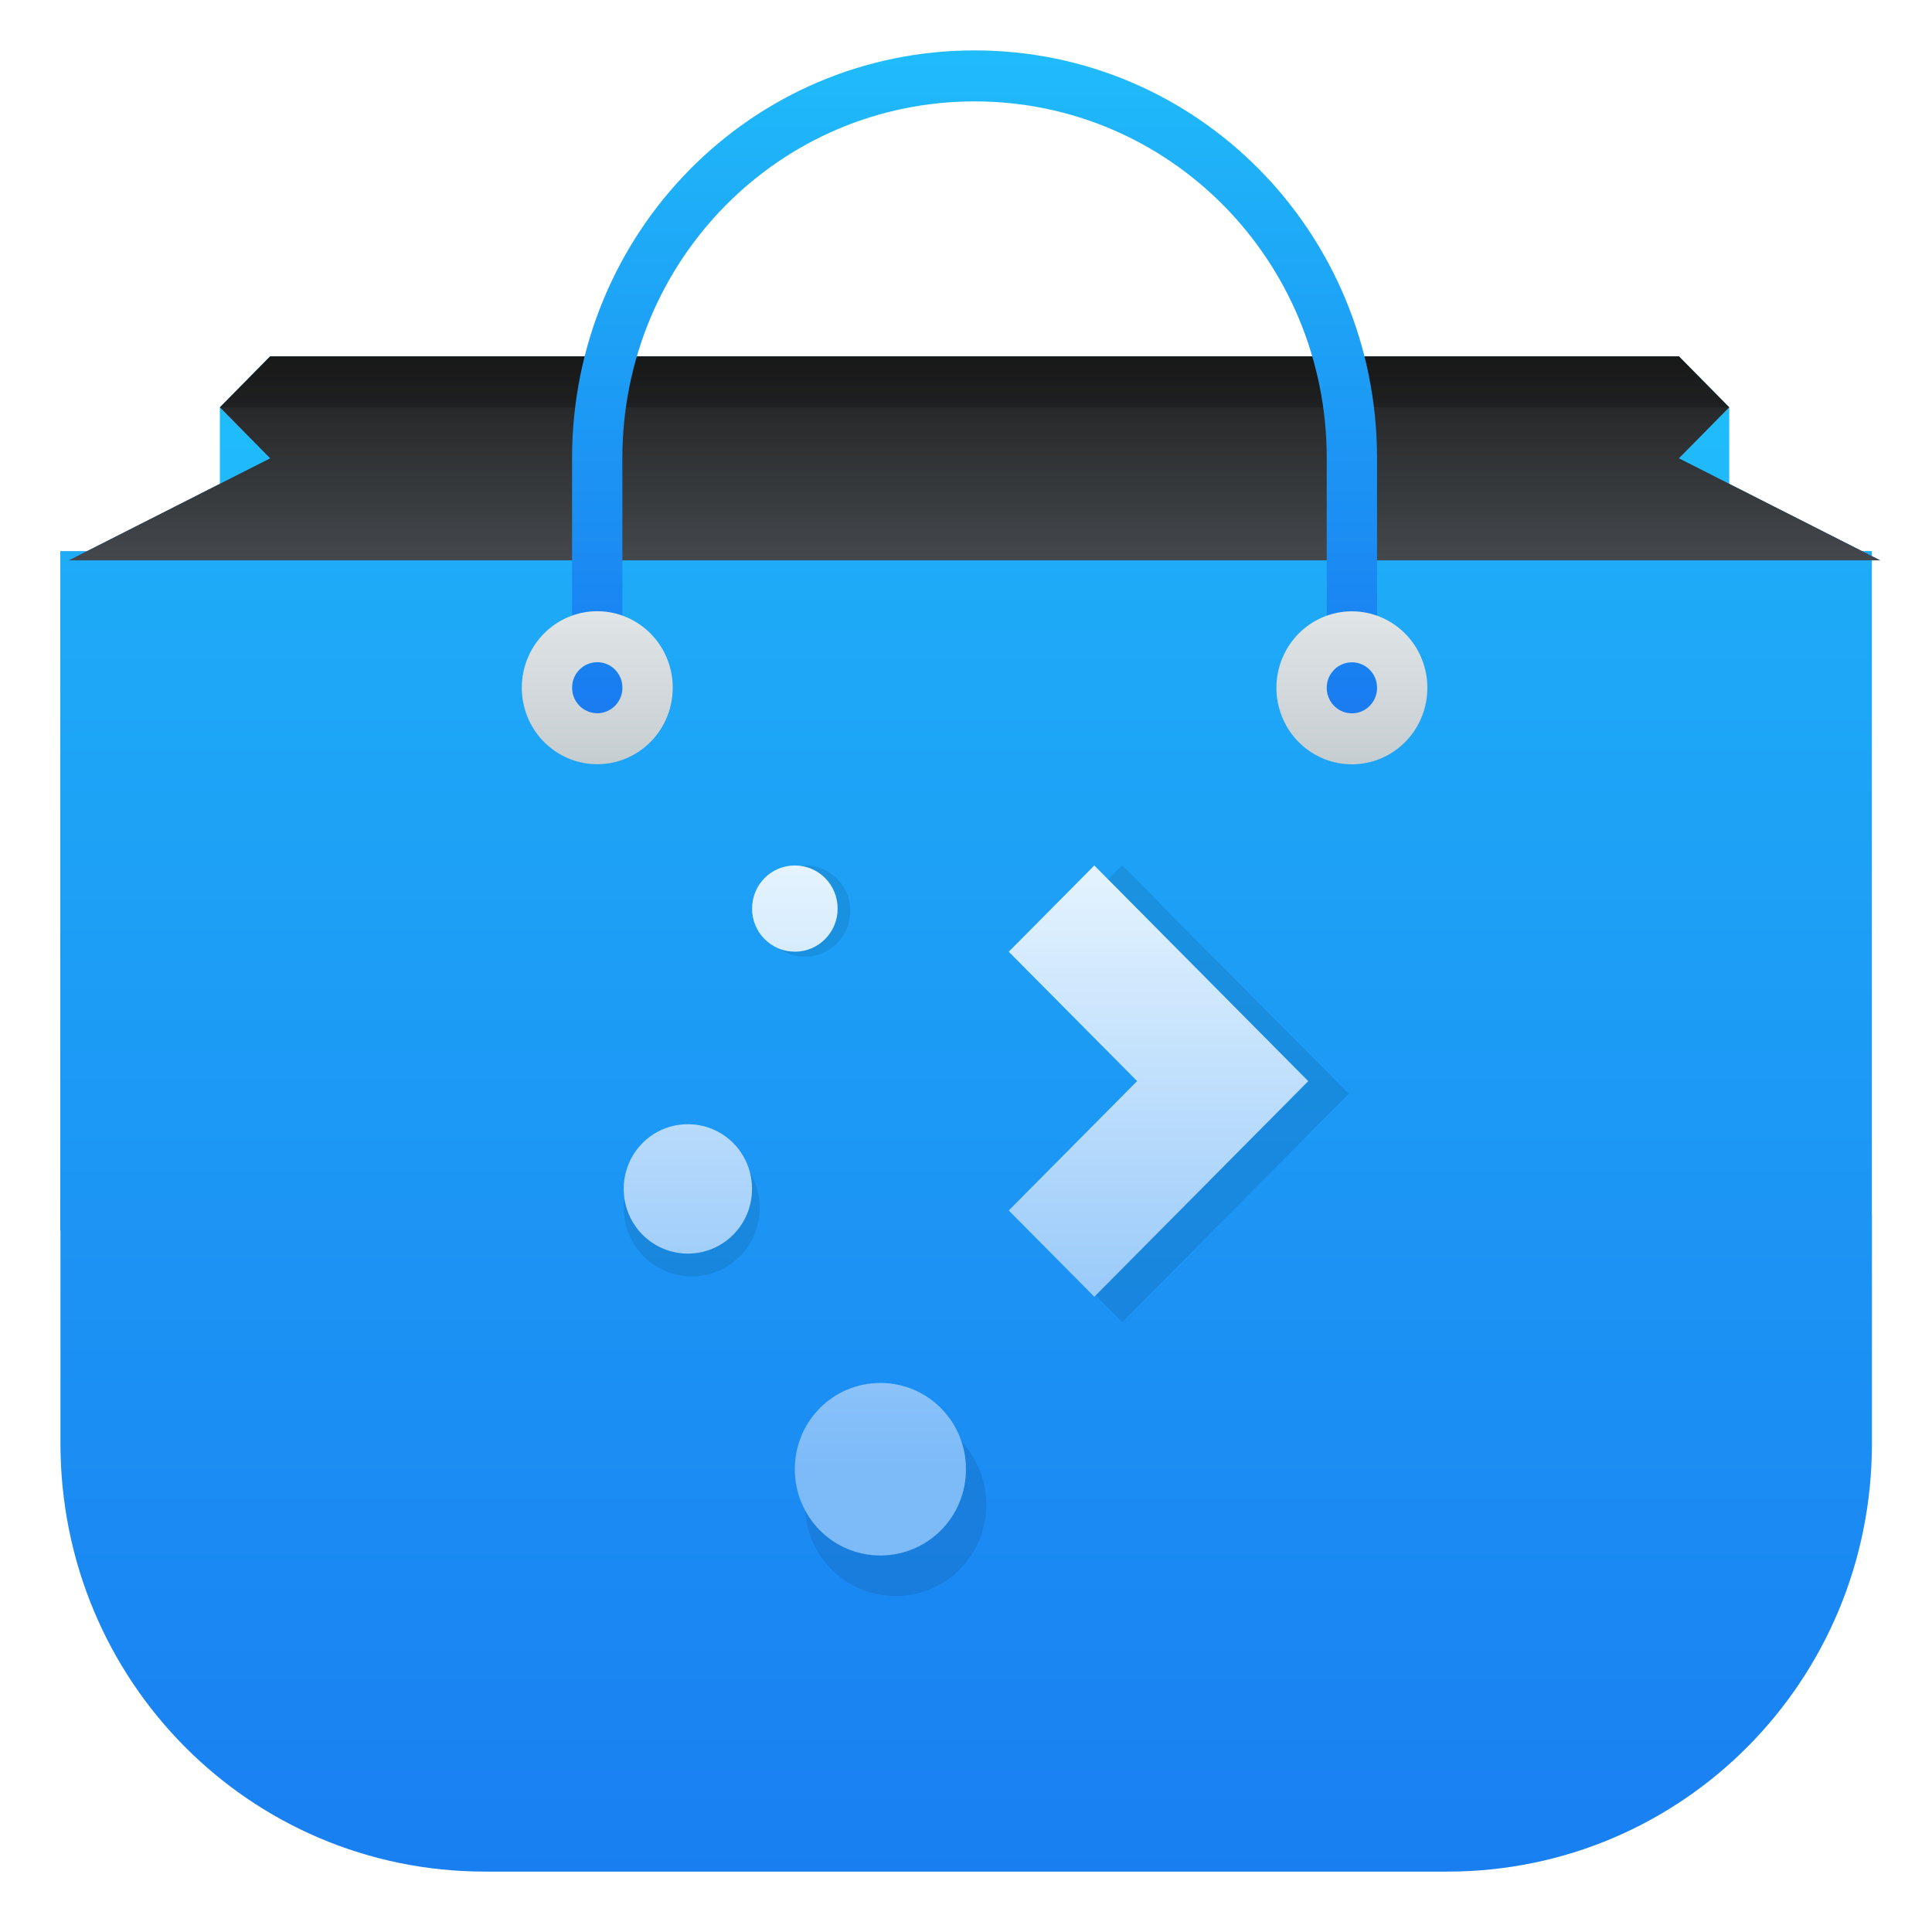 <?xml version="1.0" encoding="UTF-8" standalone="no"?>
<svg
   xmlns:dc="http://purl.org/dc/elements/1.1/"
   xmlns:cc="http://creativecommons.org/ns#"
   xmlns:rdf="http://www.w3.org/1999/02/22-rdf-syntax-ns#"
   xmlns:svg="http://www.w3.org/2000/svg"
   xmlns="http://www.w3.org/2000/svg"
   xmlns:xlink="http://www.w3.org/1999/xlink"
   xmlns:sodipodi="http://sodipodi.sourceforge.net/DTD/sodipodi-0.dtd"
   xmlns:inkscape="http://www.inkscape.org/namespaces/inkscape"
   width="48"
   height="48"
   id="svg2"
   version="1.1"
   inkscape:version="0.91 r13725"
   sodipodi:docname="muondiscovr.svg">
  <sodipodi:namedview
     pagecolor="#ffffff"
     bordercolor="#666666"
     borderopacity="1"
     objecttolerance="10"
     gridtolerance="10"
     guidetolerance="10"
     inkscape:pageopacity="0"
     inkscape:pageshadow="2"
     inkscape:window-width="1366"
     inkscape:window-height="700"
     id="namedview60"
     showgrid="false"
     inkscape:zoom="4.9166667"
     inkscape:cx="27.397202"
     inkscape:cy="11.587141"
     inkscape:window-x="0"
     inkscape:window-y="0"
     inkscape:window-maximized="1"
     inkscape:current-layer="svg2" />
  <defs
     id="defs4">
    <linearGradient
       id="a"
       y1="543.8"
       y2="513.8"
       x2="0"
       gradientUnits="userSpaceOnUse"
       gradientTransform="matrix(1.125 0 0 1-51.07 0)">
      <stop
         stop-color="#197cf1"
         id="stop7" />
      <stop
         offset="1"
         stop-color="#20bcfa"
         id="stop9" />
    </linearGradient>
    <linearGradient
       xlink:href="#a"
       id="b"
       y1="44"
       y2="11"
       x2="0"
       gradientUnits="userSpaceOnUse" />
    <linearGradient
       id="c"
       y1="10"
       y2="14"
       x2="0"
       gradientUnits="userSpaceOnUse">
      <stop
         stop-color="#1d1e1e"
         id="stop13" />
      <stop
         offset="1"
         stop-color="#44484c"
         id="stop15" />
    </linearGradient>
    <linearGradient
       xlink:href="#a"
       id="d"
       y1="14"
       y2="10"
       gradientUnits="userSpaceOnUse"
       x2="0" />
    <linearGradient
       xlink:href="#a"
       id="e"
       y1="516.8"
       y2="503.8"
       x2="0"
       gradientUnits="userSpaceOnUse" />
    <linearGradient
       id="f"
       y1="18"
       y2="15"
       x2="0"
       gradientUnits="userSpaceOnUse">
      <stop
         stop-color="#c6cdd1"
         id="stop20" />
      <stop
         offset="1"
         stop-color="#e0e5e7"
         id="stop22" />
    </linearGradient>
    <linearGradient
       xlink:href="#f"
       id="g"
       y1="517.8"
       y2="514.8"
       x2="0"
       gradientUnits="userSpaceOnUse" />
    <linearGradient
       id="h"
       y1="19"
       y2="3"
       x2="0"
       gradientUnits="userSpaceOnUse"
       gradientTransform="translate(0,-2)">
      <stop
         stop-color="#7cbaf8"
         id="stop26" />
      <stop
         offset="1"
         stop-color="#f4fcff"
         id="stop28" />
    </linearGradient>
    <linearGradient
       id="i"
       y1="23"
       x1="16"
       y2="39"
       x2="32"
       gradientUnits="userSpaceOnUse">
      <stop
         stop-color="#292c2f"
         id="stop31" />
      <stop
         offset="1"
         stop-opacity="0"
         id="stop33" />
    </linearGradient>
    <path
       fill-rule="evenodd"
       id="j"
       d="m10 10l-1 1 1 1-4 2h36l-4-2 1-1-1-1h-14z" />
    <linearGradient
       inkscape:collect="always"
       xlink:href="#f"
       id="linearGradient4192"
       gradientUnits="userSpaceOnUse"
       y1="18"
       x2="0"
       y2="15" />
    <linearGradient
       inkscape:collect="always"
       xlink:href="#linearGradient3935"
       id="linearGradient3961"
       x1="-8.927"
       y1="-62.817"
       x2="58.346"
       y2="-62.817"
       gradientUnits="userSpaceOnUse"
       gradientTransform="matrix(0,0.703,-0.703,0,5.575,7.363)" />
    <linearGradient
       id="linearGradient3935">
      <stop
         id="stop3937"
         offset="0"
         style="stop-color:#20bcfa;stop-opacity:1" />
      <stop
         id="stop3939"
         offset="1"
         style="stop-color:#197cf1;stop-opacity:1" />
    </linearGradient>
    <linearGradient
       id="h-3"
       y1="19"
       y2="3"
       x2="0"
       gradientUnits="userSpaceOnUse"
       gradientTransform="matrix(1.063,0,0,1.083,12.306,16.289)">
      <stop
         stop-color="#7cbaf8"
         id="stop26-6" />
      <stop
         offset="1"
         stop-color="#f4fcff"
         id="stop28-7" />
    </linearGradient>
    <filter
       inkscape:collect="always"
       style="color-interpolation-filters:sRGB"
       id="filter4372"
       x="-0.036"
       width="1.072"
       y="-0.036"
       height="1.072">
      <feGaussianBlur
         inkscape:collect="always"
         stdDeviation="0.27"
         id="feGaussianBlur4374" />
    </filter>
    <linearGradient
       id="a-5"
       y1="543.8"
       y2="513.8"
       x2="0"
       gradientUnits="userSpaceOnUse"
       gradientTransform="matrix(1.125,0,0,1,-383.129,-499.784)">
      <stop
         stop-color="#197cf1"
         id="stop7-3" />
      <stop
         offset="1"
         stop-color="#20bcfa"
         id="stop9-5" />
    </linearGradient>
    <linearGradient
       id="linearGradient3935-2">
      <stop
         id="stop3937-9"
         offset="0"
         style="stop-color:#f34f17;stop-opacity:1" />
      <stop
         id="stop3939-1"
         offset="1"
         style="stop-color:#f37e40;stop-opacity:1" />
    </linearGradient>
  </defs>
  <g
     id="g4388"
     transform="matrix(1,0,0,0.989,0.002,0.035)">
    <g
       transform="matrix(1.125,0,0,1.147,8.02,-16.194)"
       id="g4202">
      <path
         inkscape:connector-curvature="0"
         id="path4218"
         transform="matrix(0.889,0,0,0.889,-7.129,14.108)"
         d="m 1.496,13.555 0,16.75 0.004,0 0,5.234 c 0,5.843 4.704,10.547 10.547,10.547 l 23.906,0 C 41.796,46.086 46.5,41.382 46.5,35.539 l 0,-5.625 -0.002,0 0,-16.359 -45.002,0 z"
         style="fill:url(#linearGradient3961);fill-opacity:1;stroke:none" />
    </g>
    <g
       id="g36"
       transform="matrix(1.25,0,0,1.281,-486.502,-644.137)">
      <path
         inkscape:connector-curvature="0"
         style="fill:url(#b);fill-rule:evenodd"
         id="path38"
         transform="translate(384.57,499.8)"
         d="m 9,11 0,2 1,-1 z m 30,0 -1,1 1,1 z" />
      <use
         height="100%"
         width="100%"
         y="0"
         x="0"
         style="fill:url(#d)"
         id="use46"
         transform="translate(384.57,499.8)"
         xlink:href="#j" />
      <use
         height="100%"
         width="100%"
         y="0"
         x="0"
         style="opacity:0.6;fill:url(#c)"
         id="use48"
         transform="translate(384.57,499.8)"
         xlink:href="#j" />
      <path
         style="opacity:0.2"
         inkscape:connector-curvature="0"
         id="path50"
         transform="translate(384.57,499.8)"
         d="m 10,10 -1,1 30,0 -1,-1 -14,0 z" />
      <path
         inkscape:connector-curvature="0"
         style="fill:url(#e)"
         id="path52"
         d="m 400.57,516.8 0,-5 c 0,-4.432 3.568,-8 8,-8 4.432,0 8,3.568 8,8 l 0,5 -1,0 0,-5 c 0,-3.878 -3.122,-7 -7,-7 -3.878,0 -7,3.122 -7,7 l 0,5 z" />
      <path
         inkscape:connector-curvature="0"
         style="fill:url(#g)"
         id="path54"
         d="m 401.071,514.798 a 1.5,1.5 0 0 1 1.5,1.5 1.5,1.5 0 0 1 -1.5,1.5 1.5,1.5 0 0 1 -1.5,-1.5 1.5,1.5 0 0 1 1.5,-1.5 m 0,1 a 0.5,0.5 0 0 0 -0.5,0.5 0.5,0.5 0 0 0 0.5,0.5 0.5,0.5 0 0 0 0.5,-0.5 0.5,0.5 0 0 0 -0.5,-0.5" />
      <path
         inkscape:connector-curvature="0"
         style="fill:url(#linearGradient4192)"
         id="path56"
         transform="translate(384.57,499.8)"
         d="M 31.5,15 A 1.5,1.5 0 0 0 30,16.5 1.5,1.5 0 0 0 31.5,18 1.5,1.5 0 0 0 33,16.5 1.5,1.5 0 0 0 31.5,15 m 0,1 A 0.5,0.5 0 0 1 32,16.5 0.5,0.5 0 0 1 31.5,17 0.5,0.5 0 0 1 31,16.5 0.5,0.5 0 0 1 31.5,16" />
    </g>
    <path
       transform="matrix(1,0,0,1.019,0,-0.019)"
       inkscape:connector-curvature="0"
       style="opacity:0.3;fill:#000000;filter:url(#filter4372)"
       d="m 19.998,21.317 c -0.624,0 -1.126,0.502 -1.126,1.126 0,0.624 0.502,1.126 1.126,1.126 0.624,0 1.126,-0.502 1.126,-1.126 0,-0.624 -0.502,-1.126 -1.126,-1.126 m 7.881,0 -2.252,2.252 3.378,3.378 -3.378,3.378 2.252,2.252 5.629,-5.629 z m -10.695,6.755 c -0.936,0 -1.689,0.753 -1.689,1.689 0,0.936 0.753,1.689 1.689,1.689 0.936,0 1.689,-0.753 1.689,-1.689 0,-0.936 -0.753,-1.689 -1.689,-1.689 m 5.066,6.755 c -1.247,0 -2.252,1.004 -2.252,2.252 0,1.247 1.004,2.252 2.252,2.252 1.247,0 2.252,-1.004 2.252,-2.252 0,-1.247 -1.004,-2.252 -2.252,-2.252"
       id="path4362" />
    <path
       id="path58"
       d="m 19.746,21.706 c -0.589,0 -1.063,0.483 -1.063,1.083 0,0.6 0.474,1.083 1.063,1.083 0.589,0 1.063,-0.483 1.063,-1.083 0,-0.6 -0.474,-1.083 -1.063,-1.083 m 7.44,0 -2.126,2.167 3.189,3.25 -3.189,3.25 2.126,2.167 5.315,-5.416 z m -10.098,6.5 c -0.883,0 -1.594,0.725 -1.594,1.625 0,0.9 0.711,1.625 1.594,1.625 0.883,0 1.594,-0.725 1.594,-1.625 0,-0.9 -0.711,-1.625 -1.594,-1.625 m 4.783,6.5 c -1.178,0 -2.126,0.966 -2.126,2.167 0,1.2 0.948,2.167 2.126,2.167 1.178,0 2.126,-0.966 2.126,-2.167 0,-1.2 -0.948,-2.167 -2.126,-2.167"
       style="fill:url(#h-3)"
       inkscape:connector-curvature="0" />
  </g>
</svg>
